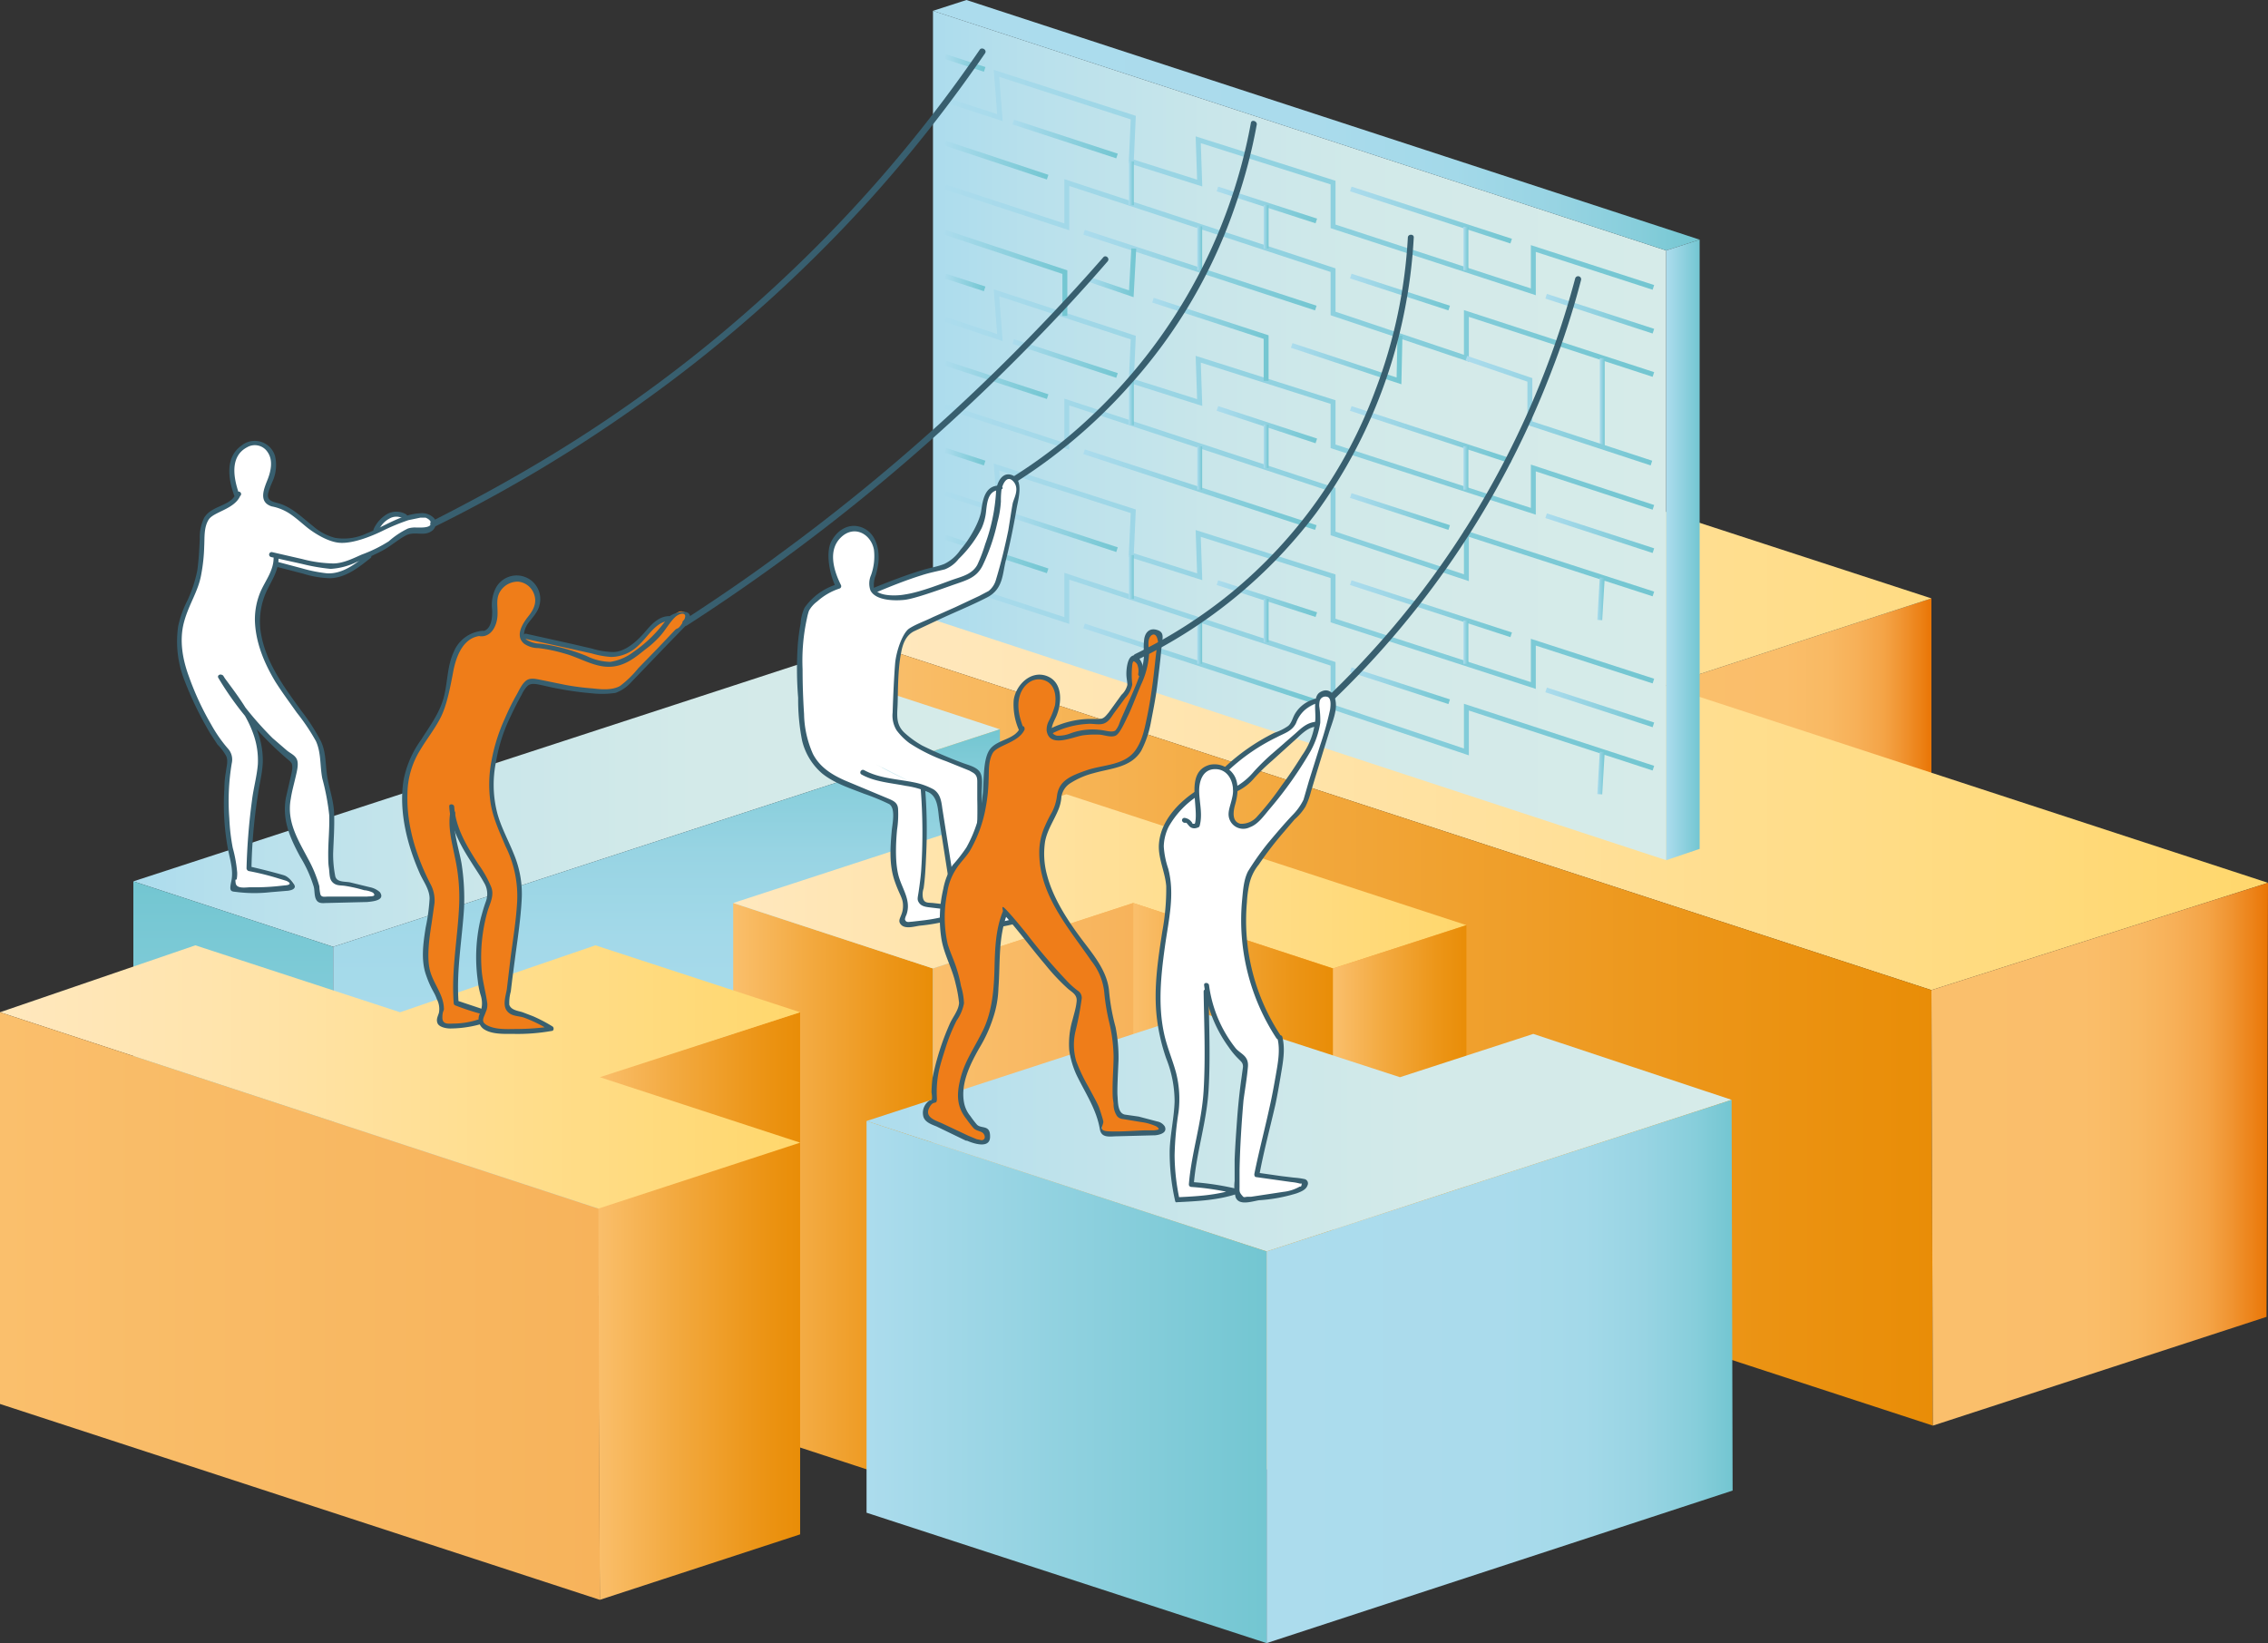 <svg id="Capa_1" data-name="Capa 1" xmlns="http://www.w3.org/2000/svg" xmlns:xlink="http://www.w3.org/1999/xlink" viewBox="0 0 460.9 333.9"><rect x="0" y="0" width="460.9" height="333.9" fill="#333333" stroke="none"/><defs><style>.cls-1{fill:url(#Degradado_sin_nombre_61);}.cls-2{fill:url(#Degradado_sin_nombre_85);}.cls-3{fill:url(#Degradado_sin_nombre_76);}.cls-4{fill:url(#Degradado_sin_nombre_61-2);}.cls-5{fill:url(#Degradado_sin_nombre_108);}.cls-6{fill:url(#Degradado_sin_nombre_105);}.cls-7{fill:url(#Degradado_sin_nombre_435);}.cls-8{fill:url(#Degradado_sin_nombre_76-2);}.cls-9{fill:url(#Degradado_sin_nombre_76-3);}.cls-10{fill:url(#Degradado_sin_nombre_85-2);}.cls-11{fill:url(#Degradado_sin_nombre_72);}.cls-12{fill:url(#Degradado_sin_nombre_85-3);}.cls-13{fill:url(#Degradado_sin_nombre_72-2);}.cls-14{fill:url(#Degradado_sin_nombre_76-4);}.cls-15{fill:url(#Degradado_sin_nombre_76-5);}.cls-16{fill:url(#Degradado_sin_nombre_108-2);}.cls-17{fill:url(#Degradado_sin_nombre_105-2);}.cls-18{fill:url(#Degradado_sin_nombre_435-2);}.cls-19{fill:url(#Degradado_sin_nombre_108-3);}.cls-20{fill:url(#Degradado_sin_nombre_435-3);}.cls-21{fill:url(#Degradado_sin_nombre_105-3);}.cls-22,.cls-23,.cls-24,.cls-25,.cls-26,.cls-27,.cls-28,.cls-29,.cls-30,.cls-31,.cls-32,.cls-33,.cls-34,.cls-35,.cls-36,.cls-37,.cls-38,.cls-39,.cls-40,.cls-41,.cls-42,.cls-43,.cls-44,.cls-45,.cls-46,.cls-47,.cls-48,.cls-49,.cls-50,.cls-51,.cls-52,.cls-53,.cls-54,.cls-55,.cls-56,.cls-57,.cls-58,.cls-59,.cls-60,.cls-61,.cls-62,.cls-63,.cls-64,.cls-65,.cls-66,.cls-67,.cls-68,.cls-69,.cls-70,.cls-71{fill:none;stroke-miterlimit:10;}.cls-22{stroke:url(#Degradado_sin_nombre_105-4);}.cls-23{stroke:url(#Degradado_sin_nombre_105-5);}.cls-24{stroke:url(#Degradado_sin_nombre_105-6);}.cls-25{stroke:url(#Degradado_sin_nombre_105-7);}.cls-26{stroke:url(#Degradado_sin_nombre_105-8);}.cls-27{stroke:url(#Degradado_sin_nombre_105-9);}.cls-28{stroke:url(#Degradado_sin_nombre_105-10);}.cls-29{stroke:url(#Degradado_sin_nombre_105-11);}.cls-30{stroke:url(#Degradado_sin_nombre_105-12);}.cls-31{stroke:url(#Degradado_sin_nombre_105-13);}.cls-32{stroke:url(#Degradado_sin_nombre_105-14);}.cls-33{stroke:url(#Degradado_sin_nombre_105-15);}.cls-34{stroke:url(#Degradado_sin_nombre_105-16);}.cls-35{stroke:url(#Degradado_sin_nombre_105-17);}.cls-36{stroke:url(#Degradado_sin_nombre_105-18);}.cls-37{stroke:url(#Degradado_sin_nombre_105-19);}.cls-38{stroke:url(#Degradado_sin_nombre_105-20);}.cls-39{stroke:url(#Degradado_sin_nombre_105-21);}.cls-40{stroke:url(#Degradado_sin_nombre_105-22);}.cls-41{stroke:url(#Degradado_sin_nombre_105-23);}.cls-42{stroke:url(#Degradado_sin_nombre_105-24);}.cls-43{stroke:url(#Degradado_sin_nombre_105-25);}.cls-44{stroke:url(#Degradado_sin_nombre_105-26);}.cls-45{stroke:url(#Degradado_sin_nombre_105-27);}.cls-46{stroke:url(#Degradado_sin_nombre_105-28);}.cls-47{stroke:url(#Degradado_sin_nombre_105-29);}.cls-48{stroke:url(#Degradado_sin_nombre_105-30);}.cls-49{stroke:url(#Degradado_sin_nombre_105-31);}.cls-50{stroke:url(#Degradado_sin_nombre_105-32);}.cls-51{stroke:url(#Degradado_sin_nombre_105-33);}.cls-52{stroke:url(#Degradado_sin_nombre_105-34);}.cls-53{stroke:url(#Degradado_sin_nombre_105-35);}.cls-54{stroke:url(#Degradado_sin_nombre_105-36);}.cls-55{stroke:url(#Degradado_sin_nombre_105-37);}.cls-56{stroke:url(#Degradado_sin_nombre_105-38);}.cls-57{stroke:url(#Degradado_sin_nombre_105-39);}.cls-58{stroke:url(#Degradado_sin_nombre_105-40);}.cls-59{stroke:url(#Degradado_sin_nombre_105-41);}.cls-60{stroke:url(#Degradado_sin_nombre_105-42);}.cls-61{stroke:url(#Degradado_sin_nombre_105-43);}.cls-62{stroke:url(#Degradado_sin_nombre_105-44);}.cls-63{stroke:url(#Degradado_sin_nombre_105-45);}.cls-64{stroke:url(#Degradado_sin_nombre_105-46);}.cls-65{stroke:url(#Degradado_sin_nombre_105-47);}.cls-66{stroke:url(#Degradado_sin_nombre_105-48);}.cls-67{stroke:url(#Degradado_sin_nombre_105-49);}.cls-68{stroke:url(#Degradado_sin_nombre_105-50);}.cls-69{stroke:url(#Degradado_sin_nombre_105-51);}.cls-70{stroke:url(#Degradado_sin_nombre_105-52);}.cls-71{stroke:url(#Degradado_sin_nombre_105-53);}.cls-72{fill:#385f6f;}.cls-73{fill:#fff;}.cls-74{fill:#ef7d19;}</style><linearGradient id="Degradado_sin_nombre_61" x1="338.3" y1="152.76" x2="392.48" y2="152.76" gradientUnits="userSpaceOnUse"><stop offset="0" stop-color="#fabf6c"/><stop offset="0.45" stop-color="#fabe6a"/><stop offset="0.61" stop-color="#f9b963"/><stop offset="0.72" stop-color="#f7b058"/><stop offset="0.82" stop-color="#f4a447"/><stop offset="0.89" stop-color="#f09431"/><stop offset="0.96" stop-color="#ec8116"/><stop offset="1" stop-color="#e97505"/></linearGradient><linearGradient id="Degradado_sin_nombre_85" x1="175.75" y1="145.95" x2="460.91" y2="145.95" gradientUnits="userSpaceOnUse"><stop offset="0" stop-color="#ffe8be"/><stop offset="0.26" stop-color="#ffe4ad"/><stop offset="0.79" stop-color="#ffdb80"/><stop offset="1" stop-color="#ffd76c"/></linearGradient><linearGradient id="Degradado_sin_nombre_76" x1="175.75" y1="210.08" x2="392.83" y2="210.08" gradientUnits="userSpaceOnUse"><stop offset="0" stop-color="#fabf6c"/><stop offset="0.37" stop-color="#f3aa41"/><stop offset="0.79" stop-color="#ec9517"/><stop offset="1" stop-color="#e98d07"/></linearGradient><linearGradient id="Degradado_sin_nombre_61-2" x1="392.48" y1="234.53" x2="460.91" y2="234.53" xlink:href="#Degradado_sin_nombre_61"/><linearGradient id="Degradado_sin_nombre_108" x1="27.09" y1="163.65" x2="203.19" y2="163.65" gradientUnits="userSpaceOnUse"><stop offset="0" stop-color="#acdced"/><stop offset="0.13" stop-color="#b8e0ec"/><stop offset="0.38" stop-color="#c9e6ea"/><stop offset="0.65" stop-color="#d3eae9"/><stop offset="1" stop-color="#d6ebe9"/></linearGradient><linearGradient id="Degradado_sin_nombre_105" x1="47.41" y1="280.85" x2="47.41" y2="179.13" gradientUnits="userSpaceOnUse"><stop offset="0" stop-color="#acdced"/><stop offset="0.91" stop-color="#78c8d4"/><stop offset="1" stop-color="#73c6d1"/></linearGradient><linearGradient id="Degradado_sin_nombre_435" x1="135.46" y1="280.85" x2="135.46" y2="148.17" gradientUnits="userSpaceOnUse"><stop offset="0" stop-color="#acdced"/><stop offset="0.5" stop-color="#aadbec"/><stop offset="0.68" stop-color="#a3d9e9"/><stop offset="0.81" stop-color="#98d4e3"/><stop offset="0.92" stop-color="#87cedb"/><stop offset="1" stop-color="#73c6d1"/></linearGradient><linearGradient id="Degradado_sin_nombre_76-2" x1="149.01" y1="243.26" x2="189.64" y2="243.26" xlink:href="#Degradado_sin_nombre_76"/><linearGradient id="Degradado_sin_nombre_76-3" x1="121.33" y1="265.37" x2="162.55" y2="265.37" xlink:href="#Degradado_sin_nombre_76"/><linearGradient id="Degradado_sin_nombre_85-2" x1="0" y1="218.83" x2="162.55" y2="218.83" xlink:href="#Degradado_sin_nombre_85"/><linearGradient id="Degradado_sin_nombre_72" y1="265.37" x2="121.91" y2="265.37" gradientUnits="userSpaceOnUse"><stop offset="0" stop-color="#fabf6c"/><stop offset="1" stop-color="#f7b35b"/></linearGradient><linearGradient id="Degradado_sin_nombre_85-3" x1="149.01" y1="179.13" x2="298.01" y2="179.13" xlink:href="#Degradado_sin_nombre_85"/><linearGradient id="Degradado_sin_nombre_72-2" x1="189.64" y1="243.26" x2="230.28" y2="243.26" xlink:href="#Degradado_sin_nombre_72"/><linearGradient id="Degradado_sin_nombre_76-4" x1="230.28" y1="243.26" x2="270.92" y2="243.26" xlink:href="#Degradado_sin_nombre_76"/><linearGradient id="Degradado_sin_nombre_76-5" x1="270.92" y1="245.47" x2="298.01" y2="245.47" xlink:href="#Degradado_sin_nombre_76"/><linearGradient id="Degradado_sin_nombre_108-2" x1="176.15" y1="229.99" x2="351.85" y2="229.99" xlink:href="#Degradado_sin_nombre_108"/><linearGradient id="Degradado_sin_nombre_105-2" x1="176.15" y1="280.85" x2="257.42" y2="280.85" xlink:href="#Degradado_sin_nombre_105"/><linearGradient id="Degradado_sin_nombre_435-2" x1="257.42" y1="278.7" x2="352.14" y2="278.7" xlink:href="#Degradado_sin_nombre_435"/><linearGradient id="Degradado_sin_nombre_108-3" x1="189.64" y1="88.49" x2="338.65" y2="88.49" xlink:href="#Degradado_sin_nombre_108"/><linearGradient id="Degradado_sin_nombre_435-3" x1="189.64" y1="25.43" x2="345.42" y2="25.43" xlink:href="#Degradado_sin_nombre_435"/><linearGradient id="Degradado_sin_nombre_105-3" x1="338.65" y1="111.71" x2="345.42" y2="111.71" xlink:href="#Degradado_sin_nombre_105"/><linearGradient id="Degradado_sin_nombre_105-4" x1="191.92" y1="136.5" x2="336.11" y2="136.5" xlink:href="#Degradado_sin_nombre_105"/><linearGradient id="Degradado_sin_nombre_105-5" x1="191.92" y1="112.56" x2="213.08" y2="112.56" xlink:href="#Degradado_sin_nombre_105"/><linearGradient id="Degradado_sin_nombre_105-6" x1="274.35" y1="139.33" x2="294.65" y2="139.33" xlink:href="#Degradado_sin_nombre_105"/><linearGradient id="Degradado_sin_nombre_105-7" x1="220.11" y1="134.9" x2="267.56" y2="134.9" xlink:href="#Degradado_sin_nombre_105"/><linearGradient id="Degradado_sin_nombre_105-8" x1="191.92" y1="117.09" x2="336.11" y2="117.09" xlink:href="#Degradado_sin_nombre_105"/><linearGradient id="Degradado_sin_nombre_105-9" x1="314.06" y1="143.74" x2="336.11" y2="143.74" xlink:href="#Degradado_sin_nombre_105"/><linearGradient id="Degradado_sin_nombre_105-10" x1="274.35" y1="123.71" x2="307.3" y2="123.71" xlink:href="#Degradado_sin_nombre_105"/><linearGradient id="Degradado_sin_nombre_105-11" x1="205.7" y1="108.26" x2="227.15" y2="108.26" xlink:href="#Degradado_sin_nombre_105"/><linearGradient id="Degradado_sin_nombre_105-12" x1="191.92" y1="92.78" x2="200.27" y2="92.78" xlink:href="#Degradado_sin_nombre_105"/><linearGradient id="Degradado_sin_nombre_105-13" x1="247.26" y1="121.66" x2="267.69" y2="121.66" xlink:href="#Degradado_sin_nombre_105"/><linearGradient id="Degradado_sin_nombre_105-14" x1="243.32" y1="130.48" x2="244.33" y2="130.48" xlink:href="#Degradado_sin_nombre_105"/><linearGradient id="Degradado_sin_nombre_105-15" x1="324.59" y1="157.09" x2="326.13" y2="157.09" xlink:href="#Degradado_sin_nombre_105"/><linearGradient id="Degradado_sin_nombre_105-16" x1="256.77" y1="126.08" x2="257.77" y2="126.08" xlink:href="#Degradado_sin_nombre_105"/><linearGradient id="Degradado_sin_nombre_105-17" x1="297.41" y1="130.51" x2="298.41" y2="130.51" xlink:href="#Degradado_sin_nombre_105"/><linearGradient id="Degradado_sin_nombre_105-18" x1="229.43" y1="117.26" x2="230.43" y2="117.26" xlink:href="#Degradado_sin_nombre_105"/><linearGradient id="Degradado_sin_nombre_105-19" x1="191.92" y1="101.11" x2="336.11" y2="101.11" xlink:href="#Degradado_sin_nombre_105"/><linearGradient id="Degradado_sin_nombre_105-20" x1="191.92" y1="77.17" x2="213.08" y2="77.17" xlink:href="#Degradado_sin_nombre_105"/><linearGradient id="Degradado_sin_nombre_105-21" x1="274.35" y1="103.95" x2="294.65" y2="103.95" xlink:href="#Degradado_sin_nombre_105"/><linearGradient id="Degradado_sin_nombre_105-22" x1="220.11" y1="99.52" x2="267.56" y2="99.52" xlink:href="#Degradado_sin_nombre_105"/><linearGradient id="Degradado_sin_nombre_105-23" x1="191.92" y1="81.71" x2="336.11" y2="81.71" xlink:href="#Degradado_sin_nombre_105"/><linearGradient id="Degradado_sin_nombre_105-24" x1="314.06" y1="108.35" x2="336.11" y2="108.35" xlink:href="#Degradado_sin_nombre_105"/><linearGradient id="Degradado_sin_nombre_105-25" x1="274.35" y1="88.32" x2="307.3" y2="88.32" xlink:href="#Degradado_sin_nombre_105"/><linearGradient id="Degradado_sin_nombre_105-26" x1="205.7" y1="72.88" x2="227.15" y2="72.88" xlink:href="#Degradado_sin_nombre_105"/><linearGradient id="Degradado_sin_nombre_105-27" x1="191.92" y1="57.39" x2="200.27" y2="57.39" xlink:href="#Degradado_sin_nombre_105"/><linearGradient id="Degradado_sin_nombre_105-28" x1="247.26" y1="86.28" x2="267.69" y2="86.28" xlink:href="#Degradado_sin_nombre_105"/><linearGradient id="Degradado_sin_nombre_105-29" x1="243.32" y1="95.09" x2="244.33" y2="95.09" xlink:href="#Degradado_sin_nombre_105"/><linearGradient id="Degradado_sin_nombre_105-30" x1="324.59" y1="121.71" x2="326.13" y2="121.71" xlink:href="#Degradado_sin_nombre_105"/><linearGradient id="Degradado_sin_nombre_105-31" x1="256.77" y1="90.7" x2="257.77" y2="90.7" xlink:href="#Degradado_sin_nombre_105"/><linearGradient id="Degradado_sin_nombre_105-32" x1="297.41" y1="95.12" x2="298.41" y2="95.12" xlink:href="#Degradado_sin_nombre_105"/><linearGradient id="Degradado_sin_nombre_105-33" x1="229.43" y1="81.88" x2="230.43" y2="81.88" xlink:href="#Degradado_sin_nombre_105"/><linearGradient id="Degradado_sin_nombre_105-34" x1="191.92" y1="56.49" x2="336.11" y2="56.49" xlink:href="#Degradado_sin_nombre_105"/><linearGradient id="Degradado_sin_nombre_105-35" x1="191.92" y1="32.55" x2="213.08" y2="32.55" xlink:href="#Degradado_sin_nombre_105"/><linearGradient id="Degradado_sin_nombre_105-36" x1="274.35" y1="59.33" x2="294.65" y2="59.33" xlink:href="#Degradado_sin_nombre_105"/><linearGradient id="Degradado_sin_nombre_105-37" x1="220.11" y1="54.89" x2="267.56" y2="54.89" xlink:href="#Degradado_sin_nombre_105"/><linearGradient id="Degradado_sin_nombre_105-38" x1="191.92" y1="37.08" x2="336.11" y2="37.08" xlink:href="#Degradado_sin_nombre_105"/><linearGradient id="Degradado_sin_nombre_105-39" x1="314.06" y1="63.73" x2="336.11" y2="63.73" xlink:href="#Degradado_sin_nombre_105"/><linearGradient id="Degradado_sin_nombre_105-40" x1="274.35" y1="43.7" x2="307.3" y2="43.7" xlink:href="#Degradado_sin_nombre_105"/><linearGradient id="Degradado_sin_nombre_105-41" x1="205.7" y1="28.25" x2="227.15" y2="28.25" xlink:href="#Degradado_sin_nombre_105"/><linearGradient id="Degradado_sin_nombre_105-42" x1="191.92" y1="12.77" x2="200.27" y2="12.77" xlink:href="#Degradado_sin_nombre_105"/><linearGradient id="Degradado_sin_nombre_105-43" x1="247.26" y1="41.65" x2="267.69" y2="41.65" xlink:href="#Degradado_sin_nombre_105"/><linearGradient id="Degradado_sin_nombre_105-44" x1="243.32" y1="50.47" x2="244.33" y2="50.47" xlink:href="#Degradado_sin_nombre_105"/><linearGradient id="Degradado_sin_nombre_105-45" x1="325.13" y1="81.73" x2="326.13" y2="81.73" xlink:href="#Degradado_sin_nombre_105"/><linearGradient id="Degradado_sin_nombre_105-46" x1="256.77" y1="46.08" x2="257.77" y2="46.08" xlink:href="#Degradado_sin_nombre_105"/><linearGradient id="Degradado_sin_nombre_105-47" x1="297.41" y1="50.5" x2="298.41" y2="50.5" xlink:href="#Degradado_sin_nombre_105"/><linearGradient id="Degradado_sin_nombre_105-48" x1="229.43" y1="37.26" x2="230.43" y2="37.26" xlink:href="#Degradado_sin_nombre_105"/><linearGradient id="Degradado_sin_nombre_105-49" x1="191.8" y1="55.48" x2="216.92" y2="55.48" xlink:href="#Degradado_sin_nombre_105"/><linearGradient id="Degradado_sin_nombre_105-50" x1="220.59" y1="55.44" x2="230.88" y2="55.44" xlink:href="#Degradado_sin_nombre_105"/><linearGradient id="Degradado_sin_nombre_105-51" x1="234.12" y1="68.98" x2="257.77" y2="68.98" xlink:href="#Degradado_sin_nombre_105"/><linearGradient id="Degradado_sin_nombre_105-52" x1="262.37" y1="73.16" x2="284.96" y2="73.16" xlink:href="#Degradado_sin_nombre_105"/><linearGradient id="Degradado_sin_nombre_105-53" x1="297.85" y1="83.42" x2="335.73" y2="83.42" xlink:href="#Degradado_sin_nombre_105"/></defs><polygon class="cls-1" points="338.3 139.3 392.5 121.6 392.5 168.1 339.7 183.9 338.3 139.3"/><polygon class="cls-2" points="175.7 130.5 297.7 90.7 392.5 121.6 338.3 139.3 460.9 179.4 392.5 201.2 175.7 130.5"/><polygon class="cls-3" points="392.5 201.2 392.8 289.7 175.7 218.8 175.7 130.5 392.5 201.2"/><polygon class="cls-4" points="392.5 201.2 460.9 179.4 460.6 267.6 392.8 289.7 392.5 201.2"/><polygon class="cls-5" points="27.1 179.1 67.7 192.4 203.2 148.2 162.6 134.9 27.1 179.1"/><polygon class="cls-6" points="27.1 179.1 27.1 267.6 67.7 280.9 67.7 192.4 27.1 179.1"/><polygon class="cls-7" points="203.2 148.2 203.2 236.6 67.7 280.9 67.7 192.4 203.2 148.2"/><polygon class="cls-8" points="149 183.5 189.6 196.8 189.6 303 149 289.7 149 183.5"/><polygon class="cls-9" points="162.6 205.7 162.6 311.8 121.9 325.1 121.3 218.9 162.6 205.7"/><polygon class="cls-10" points="0 205.7 121.6 245.6 162.6 232.2 121.9 218.9 162.6 205.7 121 192.1 81.3 205.7 39.7 192.1 0 205.7"/><polygon class="cls-11" points="0 205.7 121.6 245.6 121.9 325.1 0 285.3 0 205.7"/><polygon class="cls-12" points="149 183.5 189.6 196.8 230.3 183.5 270.9 196.8 298 188 216.7 161.4 149 183.5"/><polygon class="cls-13" points="230.3 183.5 230.3 289.7 189.6 303 189.6 196.8 230.3 183.5"/><polygon class="cls-14" points="230.3 183.5 270.9 196.8 270.9 303 230.3 289.7 230.3 183.5"/><polygon class="cls-15" points="270.9 196.8 298 188 298 294.1 270.9 303 270.9 196.8"/><polygon class="cls-16" points="257.4 254.3 351.9 223.5 311.6 210.1 284.5 218.9 243.9 205.7 176.1 227.8 257.4 254.3"/><polygon class="cls-17" points="176.1 227.8 176.1 307.4 257.4 333.9 257.4 254.3 176.1 227.8"/><polygon class="cls-18" points="257.4 254.3 351.9 223.5 352.1 302.9 257.4 333.9 257.4 254.3"/><polygon class="cls-19" points="189.6 125.9 189.6 2.2 338.6 50.9 338.6 174.8 189.6 125.9"/><polygon class="cls-20" points="189.6 2.2 196.4 0 345.4 48.7 338.6 50.9 189.6 2.2"/><polygon class="cls-21" points="338.6 50.9 345.4 48.7 345.4 172.5 338.6 174.8 338.6 50.9"/><polyline class="cls-22" points="192.1 118 216.8 126.1 216.8 117.1 270.9 134.9 270.9 143.7 298 152.8 298 143.7 336 156.1"/><line class="cls-23" x1="192.1" y1="109.2" x2="212.9" y2="116"/><line class="cls-24" x1="274.5" y1="136.1" x2="294.5" y2="142.6"/><line class="cls-25" x1="220.3" y1="127.2" x2="267.4" y2="142.6"/><polyline class="cls-26" points="192.1 100.3 203.2 103.9 202.5 94.9 230.3 103.9 229.9 112.8 243.8 117.2 243.5 108.4 270.9 117.1 270.9 126.1 311.6 139.3 311.6 130.5 336 138.4"/><line class="cls-27" x1="314.2" y1="140.2" x2="336" y2="147.3"/><line class="cls-28" x1="274.5" y1="118.4" x2="307.1" y2="129"/><line class="cls-29" x1="205.9" y1="104.8" x2="227" y2="111.7"/><line class="cls-30" x1="192.1" y1="91.5" x2="200.1" y2="94.1"/><line class="cls-31" x1="247.4" y1="118.4" x2="267.5" y2="124.9"/><line class="cls-32" x1="243.8" y1="126.1" x2="243.8" y2="134.9"/><line class="cls-33" x1="325.1" y1="161.4" x2="325.6" y2="152.8"/><line class="cls-34" x1="257.3" y1="121.7" x2="257.3" y2="130.5"/><line class="cls-35" x1="297.9" y1="126.1" x2="297.9" y2="134.9"/><line class="cls-36" x1="229.9" y1="112.8" x2="229.9" y2="121.7"/><polyline class="cls-37" points="192.1 82.6 216.8 90.7 216.8 81.7 270.9 99.5 270.9 108.4 298 117.4 298 108.4 336 120.7"/><line class="cls-38" x1="192.1" y1="73.8" x2="212.9" y2="80.6"/><line class="cls-39" x1="274.5" y1="100.7" x2="294.5" y2="107.2"/><line class="cls-40" x1="220.3" y1="91.8" x2="267.4" y2="107.2"/><polyline class="cls-41" points="192.1 64.9 203.2 68.6 202.5 59.5 230.3 68.6 229.9 77.4 243.8 81.8 243.5 73 270.9 81.7 270.9 90.7 311.6 103.9 311.6 95.1 336 103.1"/><line class="cls-42" x1="314.2" y1="104.8" x2="336" y2="111.9"/><line class="cls-43" x1="274.5" y1="83" x2="307.1" y2="93.7"/><line class="cls-44" x1="205.9" y1="69.4" x2="227" y2="76.3"/><line class="cls-45" x1="192.1" y1="56.1" x2="200.1" y2="58.7"/><line class="cls-46" x1="247.4" y1="83" x2="267.5" y2="89.6"/><line class="cls-47" x1="243.8" y1="90.7" x2="243.8" y2="99.5"/><line class="cls-48" x1="325.1" y1="126" x2="325.6" y2="117.4"/><line class="cls-49" x1="257.3" y1="86.3" x2="257.3" y2="95.1"/><line class="cls-50" x1="297.9" y1="90.7" x2="297.9" y2="99.5"/><line class="cls-51" x1="229.9" y1="77.4" x2="229.9" y2="86.4"/><polyline class="cls-52" points="192.1 38 216.8 46.1 216.8 37.1 270.9 54.9 270.9 63.7 298 72.8 298 63.7 336 76.1"/><line class="cls-53" x1="192.1" y1="29.1" x2="212.9" y2="36"/><line class="cls-54" x1="274.5" y1="56.1" x2="294.5" y2="62.6"/><line class="cls-55" x1="220.3" y1="47.2" x2="267.4" y2="62.6"/><polyline class="cls-56" points="192.1 20.3 203.2 23.9 202.5 14.9 230.3 23.9 229.9 32.8 243.8 37.2 243.5 28.4 270.9 37.1 270.9 46 311.6 59.3 311.6 50.5 336 58.4"/><line class="cls-57" x1="314.2" y1="60.2" x2="336" y2="67.3"/><line class="cls-58" x1="274.5" y1="38.4" x2="307.1" y2="49"/><line class="cls-59" x1="205.9" y1="24.8" x2="227" y2="31.7"/><line class="cls-60" x1="192.1" y1="11.5" x2="200.1" y2="14.1"/><line class="cls-61" x1="247.4" y1="38.4" x2="267.5" y2="44.9"/><line class="cls-62" x1="243.8" y1="46" x2="243.8" y2="54.9"/><line class="cls-63" x1="325.6" y1="90.7" x2="325.6" y2="72.8"/><line class="cls-64" x1="257.3" y1="41.7" x2="257.3" y2="50.5"/><line class="cls-65" x1="297.9" y1="46.1" x2="297.9" y2="54.9"/><line class="cls-66" x1="229.9" y1="32.8" x2="229.9" y2="41.7"/><polyline class="cls-67" points="192 47.2 216.4 55.3 216.4 64.2"/><polyline class="cls-68" points="220.8 56.6 229.9 59.7 230.4 50.5"/><polyline class="cls-69" points="234.3 61 257.3 68.5 257.3 77.4"/><polyline class="cls-70" points="262.5 70.2 284.3 77.4 284.5 68.2"/><polyline class="cls-71" points="298 72.8 310.9 77.2 310.9 86 335.6 94.1"/><path class="cls-72" d="M203.3,99.9a108.6,108.6,0,0,0,26.2-21.5,105.2,105.2,0,0,0,21.7-37.1,107.5,107.5,0,0,0,4.2-16c.1-.7-1.1-1.1-1.2-.3a108.7,108.7,0,0,1-37.9,64.4,106.1,106.1,0,0,1-13.6,9.4c-.7.4-.1,1.5.6,1.1Z"/><path class="cls-72" d="M270.6,142.6a183.8,183.8,0,0,0,44.9-67.7,164,164,0,0,0,5.8-18,.6.6,0,1,0-1.2-.3,182.6,182.6,0,0,1-36.7,70.5,189.2,189.2,0,0,1-13.7,14.6c-.6.6.3,1.4.9.9Z"/><path class="cls-73" d="M184.5,158.6c-2.2-1-4.4-2.1-6.5-3.3Z"/><path class="cls-73" d="M207.4,186.9a30.5,30.5,0,0,1-11.6,1.3,3.8,3.8,0,0,1-2.3-.6,1.8,1.8,0,0,1-.6-2.1c.2-.4.7-.7,1-1.1a2.7,2.7,0,0,0,.1-1.8l-3-19.1a3.9,3.9,0,0,0-.6-1.8,4.8,4.8,0,0,0-2.3-1.6,22.8,22.8,0,0,1-3.6-1.5l-6.5-3.3c2.1,1.2,4.3,2.3,6.5,3.3l3.1,1.6a101.3,101.3,0,0,1-.6,22.1,1.5,1.5,0,0,0,.5,1.2,1.8,1.8,0,0,0,1,.4l4.7.5a2.9,2.9,0,0,0-.6,2.2,46.6,46.6,0,0,1-8.2,1.3h-.6c-.8-.3-.3-1.5,0-2.3s-.5-4.2-1.3-6.2c-1.8-4.5-.6-9.5-.4-14.4a1.7,1.7,0,0,0-1.4-2l-7.9-3.3a18.4,18.4,0,0,1-6.1-3.5c-3.3-3.3-3.7-8.3-3.9-12.9-.2-6.7-.7-12.2.9-18.6l.3-.7a12.9,12.9,0,0,1,6.4-4.8c-1.1-2.3-2-5-1.4-7.5s3.2-4.8,5.7-4.1a5.3,5.3,0,0,1,3.4,4.1,13,13,0,0,1-.6,5.5,4.3,4.3,0,0,0-.2,2.5,35.8,35.8,0,0,0,3.5-.9,73.1,73.1,0,0,1,10-3.3,6.6,6.6,0,0,0,2-.6,4.4,4.4,0,0,0,1.4-1.3c2.4-2.6,5-5.4,5.6-8.9a17.5,17.5,0,0,1,.6-3.3c.5-1.5,1.7-2.4,2.6-2l.3-1.2a2.1,2.1,0,0,1,2.4-1.1c1,.5,1.1,1.9.9,3.1a99,99,0,0,1-3.8,17.8,4.6,4.6,0,0,1-.8,1.9,5.4,5.4,0,0,1-2.3,1.5l-13.5,6.2-1.6,1a4.6,4.6,0,0,0-1.1,1.6c-1.1,2.3-1.2,4.9-1.3,7.5l-.3,7.2a8.1,8.1,0,0,0,.1,2.2,6.6,6.6,0,0,0,1.7,2.4c3.8,3.6,9.2,4.8,14,7a1.9,1.9,0,0,1,1.1.9,2,2,0,0,1,.3,1.1A154.8,154.8,0,0,1,198,182c0,.5-.1,1.2.4,1.6s.7.4,1.1.5A22.7,22.7,0,0,1,207.4,186.9Z"/><path class="cls-73" d="M270.8,142.2a1.8,1.8,0,0,0-1.8-1.3c-.7.1-1.2.9-1.4,1.7s-3.7,1.9-4.2,3.1a8.6,8.6,0,0,1-1.1,1.9,4.6,4.6,0,0,1-1.6,1.1,43.9,43.9,0,0,0-8.4,4.9c-1.2.9-2.2,1.9-3.4,2.7a4.1,4.1,0,0,0-3.9,0c-1.6,1.1-2,3.4-1.8,5.4l-.2-.3c-4.1,2.7-7.6,7.2-6.9,12.1.2,1.2.6,2.4.9,3.6.9,3.5.4,7.1-.1,10.7-1.2,7.8-2.5,16-.5,23.7.9,3.3,2.4,6.5,2.7,10s-.6,7.2-.9,10.9a48.4,48.4,0,0,0,1,11.4c4.1-.2,8.2-.4,12.1-1.7a56.8,56.8,0,0,0-9.2-1.4c.4-5.8,2.2-11.4,2.8-17.1a63.3,63.3,0,0,0,.3-9.7c0-4.2,0-8.3-.1-12.4v-1.2a26,26,0,0,0,7.3,15.1c.2.3.5.5.6.8v.7a164.6,164.6,0,0,0-1.7,25.3,1.8,1.8,0,0,0,.4,1.4,1.9,1.9,0,0,0,1.5.2l5.8-.8a15.7,15.7,0,0,0,5.6-1.6c.4-.2.8-.9.4-1.2h-.4l-9.3-1.4c1.6-8.1,4.2-16.1,4.9-24.4a9.5,9.5,0,0,0-.2-3.4l-.2-.2a43.3,43.3,0,0,1-6.7-30.3,11.1,11.1,0,0,1,.7-2.6,10.6,10.6,0,0,1,1.2-2,84.9,84.9,0,0,1,8.5-10.5c.4-.5.9-1,1.3-1.6l.6-1.5c1.3-4.4,2.7-8.9,4.1-13.3.4-1.5.9-2.9,1.2-4.4A5.9,5.9,0,0,0,270.8,142.2Zm-6.3,12.5a118,118,0,0,1-7.9,10.7,10.9,10.9,0,0,1-2.6,2.2,2.9,2.9,0,0,1-3.2-.4,3.1,3.1,0,0,1-.6-2.8c.2-1,.6-1.9.8-2.8a7.6,7.6,0,0,0,.1-1.5c1.7-.5,2.9-1.9,4.7-3.7l2.6-2.4,5.6-5a10.1,10.1,0,0,1,2.4-1.8h1.3A18.2,18.2,0,0,1,264.5,154.7Z"/><path class="cls-73" d="M88.3,106.4c0,.9-1,1.4-1.8,1.5s-1.7-.1-2.6,0a9,9,0,0,0-3.8,2.1,25.4,25.4,0,0,1-5.4,2.9c-1.9,2.1-3.9,3.9-7.2,4.1a13.9,13.9,0,0,1-3.5-.4,38.9,38.9,0,0,1-7.8-2c-.4,2-1.7,3.8-2.5,5.7-2.1,4.8-1.1,10.4,1.2,15s5.8,8.6,8.6,12.9a13.5,13.5,0,0,1,1.9,3.8,20.2,20.2,0,0,1,.5,4.3c.3,2.4,1.1,4.7,1.5,7.1.7,4.8-.6,9.9.4,14.7a1.9,1.9,0,0,0,.4.9,1.7,1.7,0,0,0,1.2.4,31.1,31.1,0,0,1,6.7,1.6c.5.1,1.1.4,1,.9s-.7.7-1.3.7l-9.7.3c-.4,0-.9,0-1.1-.4s-.2-.4-.2-.6c-.5-6-6-10.7-6.3-16.7-.1-3.5,1.6-6.9,1.6-10.5a67.5,67.5,0,0,1-10-10l-.8-1.3L45,137.5q2.4,3.8,5.1,7.2c2.2,3.8,3.6,7.9,2.8,12.3a106.7,106.7,0,0,0-2.1,19.5,66.9,66.9,0,0,1,7.7,2c.7.3,1.6,1,1.1,1.6a1.1,1.1,0,0,1-.8.3,61.7,61.7,0,0,1-9.6.4c-.6,0-1.4-.1-1.6-.7a1.7,1.7,0,0,1,.1-1c.5-1.7,0-3.5-.4-5.3a50.1,50.1,0,0,1-.5-18.9,2.6,2.6,0,0,0,0-1.5,2.3,2.3,0,0,0-.7-1c-2.2-2.3-3.6-5.2-5.1-8-2.8-5.7-5.6-12-3.9-18.1.6-2.3,1.9-4.3,2.7-6.6a30.6,30.6,0,0,0,1.4-9.6c.1-2,.2-4.2,1.6-5.6s4.9-1.8,5.8-4h-.3c-.9-2.4-1.5-5-.6-7.3s3.9-4.1,6-2.8a4.5,4.5,0,0,1,2.1,3.7,9.4,9.4,0,0,1-1,4.3c-.6,1.1-1.1,2.7-.1,3.6a3.8,3.8,0,0,0,1.5.5c4.5,1.1,7.2,6,11.7,7.1,2.8.7,5.8-.2,8.4-1.5h0a11.3,11.3,0,0,1,2.4-3c1.3-.9,3.7-.9,3.5.4a9.8,9.8,0,0,1,3.4-.7C86.8,104.8,88.3,105.3,88.3,106.4Z"/><path class="cls-74" d="M139.9,125.7a2.4,2.4,0,0,1-.6.8l-11.2,11.7a11.8,11.8,0,0,1-2.2,1.7,5.6,5.6,0,0,1-2.5.5c-4.9.2-9.8-1.1-14.7-1.9a1.9,1.9,0,0,0-1.3,0,2.3,2.3,0,0,0-.8.9c-4.8,8-8.5,17.6-5.8,26.5,1.2,3.9,3.6,7.4,4.4,11.4s.4,7.3-.1,10.9c-.6,5.1-1.3,10.1-1.9,15.2a2.2,2.2,0,0,0,.1,1.4,2,2,0,0,0,1.6.9,26.2,26.2,0,0,1,7.2,3.3,44.9,44.9,0,0,1-11,.4c-1.4-.2-3.2-.8-3.3-2.2a7.4,7.4,0,0,1,.7-2.1,5.4,5.4,0,0,0-.2-2.8,32.9,32.9,0,0,1,1-18.9,5.4,5.4,0,0,0,.4-2.2,4.4,4.4,0,0,0-.7-1.9c-2.6-4.6-6.2-9-7-14.1h0v-1.2a5.7,5.7,0,0,0,.1,1.3c-.7,3.5.7,6.9,1.3,10.4,1.7,9.2-1.3,18.8-.6,28.2a48.8,48.8,0,0,0,5.4,1.8l-.8,2.1a24.7,24.7,0,0,1-6,.8c-.8-.1-1.9-.3-2-1.1a2,2,0,0,1,.2-1.1c.9-2.7-1.2-5.3-2.2-7.9-1.9-4.7,0-9.9.5-15a10.3,10.3,0,0,0-.1-1.7,6.5,6.5,0,0,0-.9-2.3,41.5,41.5,0,0,1-4.2-13.2,23.7,23.7,0,0,1,.7-10.9c1.8-4.5,5.7-8.1,7.1-12.8.9-2.7.9-5.7,1.7-8.4s3-5.5,5.9-5.5h-.3c1.6.3,2.8-1.5,2.9-3.2s-.3-3.3.2-4.8a4.4,4.4,0,1,1,8.1,3.2,25.5,25.5,0,0,1-2.1,2.8,5.1,5.1,0,0,0-.7,2.4c1.8-.2,3.6.8,5.4,1.2l10.1,2.3a16.5,16.5,0,0,0,3.1.4c2.9-.2,5.1-2.5,7-4.6s3.4-2.9,4.3-2.4a4.4,4.4,0,0,1,1.9-1.7C138.8,124,140.1,124.7,139.9,125.7Z"/><path class="cls-73" d="M92,165.1h0a5.7,5.7,0,0,1-.1-1.3Z"/><path class="cls-72" d="M55.6,113.4c0,2.5-1.6,4.5-2.6,6.7a14.5,14.5,0,0,0-1.2,5.9c.1,4.5,1.9,8.8,4.2,12.6,1.4,2.2,2.9,4.2,4.3,6.2a42.1,42.1,0,0,1,3.9,5.8c1.1,2.4.8,5.1,1.3,7.6a48.2,48.2,0,0,1,1.4,7.4c.1,2.7-.2,5.3-.2,7.9s.1,2.3.2,3.4.1,1.9.8,2.5,1.5.5,2.3.6a28.8,28.8,0,0,1,4,.9,4.8,4.8,0,0,1,1.8.5c.9.9-.7.7-1.2.8h-8c-.6,0-1.3.2-1.5-.5a8.8,8.8,0,0,1-.2-1.6,25.5,25.5,0,0,0-2.2-5.4c-2.1-4-4.5-7.7-3.6-12.4.2-1.4.6-2.8.9-4.1s.7-2.7.4-3.7-1.4-1.4-2.1-2L55.4,150a68.6,68.6,0,0,1-10.1-12.8l-.9.5c2.7,3.7,5.6,7.2,7.1,11.5a15.9,15.9,0,0,1,.9,6.1c-.2,2.5-.9,4.9-1.2,7.4a128.3,128.3,0,0,0-1.1,13.8.7.7,0,0,0,.4.5,52.9,52.9,0,0,1,5.4,1.3l2.3.7c.9.4.9.8-.1.9l-1.9.2a46.1,46.1,0,0,1-5.3.2c-.8,0-2.8.4-3-.8s.2-.6.2-.8a6.6,6.6,0,0,0,.1-1.4,27.5,27.5,0,0,0-.9-5,40.9,40.9,0,0,1-.7-6,46.5,46.5,0,0,1,.5-11.2,3.3,3.3,0,0,0-.8-3,28.5,28.5,0,0,1-3.4-4.9,57,57,0,0,1-4.5-9.7c-1.3-3.5-2-7.4-1-11.1s2.9-6.2,3.5-9.7a35.5,35.5,0,0,0,.6-5.7c.1-1.7-.1-3.8.9-5.4s5.2-2.1,6.4-4.8a.5.5,0,0,0-.6-.8H48l.6.4c-1.1-3.1-2-7.6,1.6-9.5a3.1,3.1,0,0,1,4.2,1c1.1,1.6.7,3.7,0,5.5s-2,4.6.8,5.5a10,10,0,0,1,3.7,1.5c1.2.8,2.3,1.8,3.4,2.7s4.1,3,6.7,3.2,6.3-1.2,9.1-2.6a41.9,41.9,0,0,1,4.9-2l2.4-.5h1.1c.5.2,1.3.7,1,1.4s-2.1.6-2.9.6a4.7,4.7,0,0,0-1.7.2A17,17,0,0,0,79,110a28.1,28.1,0,0,1-5.5,2.7c-1.8.8-3.8,1.8-5.8,1.8a26.6,26.6,0,0,1-6.3-.9l-6.1-1.4a.5.5,0,0,0-.2,1l6.3,1.4a39.1,39.1,0,0,0,5.8,1,13.9,13.9,0,0,0,5.3-1.4,40.9,40.9,0,0,0,5.2-2.3c1.7-.9,3.1-2.2,4.8-3.1s3.6.2,5.1-.8a1.9,1.9,0,0,0,.7-2.6,3.4,3.4,0,0,0-2.9-1.1c-3.9.2-7.3,2.7-10.9,4.1a10.9,10.9,0,0,1-6.4.9,10.9,10.9,0,0,1-4.5-2.4c-2.3-1.8-4.4-4-7.3-4.7-1.1-.3-2.1-.6-1.8-2a17,17,0,0,1,.9-2.4,8.1,8.1,0,0,0,.5-5.1A4.3,4.3,0,0,0,49,90.6c-3.3,2.4-2.6,6.8-1.4,10.1a.6.6,0,0,0,.6.4h.3l-.6-.7c-1.1,2.5-4.9,2.3-6.4,4.8a9,9,0,0,0-.9,4.3c-.1,2.1-.2,4.2-.5,6.4a27.2,27.2,0,0,1-2,6.1,21,21,0,0,0-1.9,5.3,21.6,21.6,0,0,0,1.3,11,70.5,70.5,0,0,0,5.2,10.7l1.5,2.3a10.1,10.1,0,0,1,1.8,2.4c.4,1,0,2.2-.1,3.2a18.4,18.4,0,0,0-.3,3.3,49.8,49.8,0,0,0,.7,12.2c.4,2.2,1.2,4.4.7,6.7s0,2,1.4,2.2a29.1,29.1,0,0,0,6.6,0l3.6-.3c.5-.1,1.1-.2,1.3-.7s-1.2-2.1-2.1-2.4-4.7-1.3-7-1.8l.3.5a108.5,108.5,0,0,1,1.3-15c.3-2.2.9-4.4,1-6.6a16.9,16.9,0,0,0-.9-5.9c-1.6-4.5-4.5-8.1-7.2-11.8-.4-.5-1.3-.1-.9.5a62.7,62.7,0,0,0,8.9,11.6,65.1,65.1,0,0,0,5.4,5.1c.7.6.7.8.7,1.7a17.7,17.7,0,0,1-.4,2l-.9,3.9c-.8,4.5.8,8.1,2.9,12a26.2,26.2,0,0,1,2.7,5.9c.3.8.1,2.1.6,2.9s1.4.6,2.1.6l8.2-.2c1-.1,3.8-.3,2.6-2a4.2,4.2,0,0,0-2-1l-4.1-1c-1.2-.2-2.8,0-3-1.4a22.8,22.8,0,0,1-.4-4.5c.1-2.7.3-5.4.2-8.1s-1-5-1.4-7.5-.2-4.9-1.3-7.2a40.9,40.9,0,0,0-4-6.2c-3.4-4.7-7-9.5-8.1-15.3a14.7,14.7,0,0,1,1-8.8c1-2.2,2.5-4.2,2.5-6.8a.5.5,0,0,0-1,0Z"/><path class="cls-72" d="M56.3,115.2l5.4,1.4a19.7,19.7,0,0,0,5.4.9c3.2-.1,5.8-2.2,8.2-4.1.5-.4-.2-1.1-.7-.7-2.4,1.9-5,4-8.2,3.8a29.5,29.5,0,0,1-5-1l-4.9-1.3c-.6-.2-.9.8-.2,1Z"/><path class="cls-72" d="M76.9,107.9a4.9,4.9,0,0,1,2.2-2.5,2.8,2.8,0,0,1,2.9,0,.5.5,0,1,0,.5-.9,3.9,3.9,0,0,0-3.9,0,6.8,6.8,0,0,0-2.7,3.1.5.5,0,0,0,.4.6.5.5,0,0,0,.6-.3Z"/><path class="cls-72" d="M243.8,167.8c.6-2.3,0-4.4-.1-6.7s.7-4.9,3.4-4.8,3.8,3,3.4,5.3-1.4,3.7-.4,5.4a3,3,0,0,0,3.9,1.1c1.7-.6,2.9-2.4,4.1-3.8a78.4,78.4,0,0,0,8.2-11.6,17.4,17.4,0,0,0,2-5.8,19.4,19.4,0,0,0-.2-3.4,4.5,4.5,0,0,1,.1-1.1,1.2,1.2,0,0,1,1.5-.8c.9.2.7,1.9.6,2.6a64.4,64.4,0,0,1-2,7.2l-2.3,7.3-1.1,3.8a11.8,11.8,0,0,1-2.3,3.2c-1.7,1.8-3.3,3.7-4.9,5.6a55.6,55.6,0,0,0-4.1,5.8c-.9,1.8-1,4-1.2,6a43.8,43.8,0,0,0,7,27.9c.4.5,1.2,0,.9-.5a42.3,42.3,0,0,1-6.9-27.2,22,22,0,0,1,.5-3.7,9.5,9.5,0,0,1,1.9-3.9,72.5,72.5,0,0,1,4.9-6.4l2.4-2.8a10.9,10.9,0,0,0,2.2-2.6,15.4,15.4,0,0,0,1.1-3l1.3-4.3,2.4-7.8c.6-1.9,1.7-4.4,1.3-6.4s-1.8-2.6-3.2-1.7-.8,3.8-.9,5.5a14.8,14.8,0,0,1-2.7,7.3c-1.3,2.1-2.7,4.2-4.2,6.2a58,58,0,0,1-4.9,6.2,4.2,4.2,0,0,1-3.4,1.5c-1.8-.4-1.5-2.5-1.1-3.9s1-4.2-.3-6.1a4.7,4.7,0,0,0-4.8-2c-5.3,1.4-2.1,8.7-3.1,12.1a.5.5,0,0,0,1,.3Z"/><path class="cls-72" d="M259.6,211c.6,2.3.1,5-.3,7.3s-.8,4.5-1.3,6.7c-1,4.6-2.2,9.1-3.1,13.6,0,.3.1.6.4.6l7.1,1a10.1,10.1,0,0,1,1.7.3c.4.1.5-.2.4.3s-.2.2-.5.4a8.6,8.6,0,0,1-3.2,1l-6.6,1h-.8c-.7.1-.6.2-1.1-.4s-.4-.9-.4-1.7v-3.4c.1-4.7.4-9.4.8-14.1.3-2.2.7-4.5.9-6.8s-1.5-2.6-2.5-3.8a26.1,26.1,0,0,1-5.4-12.8c-.1-.6-1.1-.6-1,0a27.2,27.2,0,0,0,5,12.6,15.9,15.9,0,0,0,2,2.4c.6.6.9.8.9,1.6l-.3,2.2c-.4,2.8-.7,5.7-.9,8.5s-.4,5.5-.5,8.2V240a9.1,9.1,0,0,0,.2,3.3c.7,1.8,3.4.8,4.8.6a32.8,32.8,0,0,0,7.6-1.4c.8-.3,1.9-.7,2.2-1.6a.9.9,0,0,0-.6-1.3,16.6,16.6,0,0,0-2.2-.3l-2.5-.3-4.9-.7.4.6c.9-4.9,2.2-9.7,3.3-14.5.5-2.4.9-4.8,1.3-7.2s.6-4.4.1-6.5c-.2-.6-1.2-.3-1,.3Z"/><path class="cls-72" d="M242.9,167.4h-.5c0-.1.1,0,0,0s-.1-.2-.2-.3a2.1,2.1,0,0,0-1.5-.9.5.5,0,0,0-.5.5.6.6,0,0,0,.5.5h.4l.6.7a1.4,1.4,0,0,0,1.9.1c.1-.2.2-.5,0-.7s-.6-.2-.7,0Z"/><path class="cls-72" d="M249.6,156.6a39.6,39.6,0,0,1,9.9-6.8c1.5-.8,3.1-1.2,3.9-2.9a6.5,6.5,0,0,1,3.9-3.9.5.5,0,1,0-.3-.9,6.6,6.6,0,0,0-3.8,2.9c-.5.8-.7,1.9-1.4,2.5a10.5,10.5,0,0,1-2.8,1.4,41.5,41.5,0,0,0-10.1,7,.5.5,0,1,0,.7.7Z"/><path class="cls-72" d="M251.4,160.8a10.3,10.3,0,0,0,3.5-2.7,39.8,39.8,0,0,1,3.6-3.5l4.2-3.8c1.3-1.1,2.8-2.9,4.5-3.1a.5.5,0,1,0,0-1c-1.6.2-2.7,1.2-3.9,2.3l-4.6,4a46.4,46.4,0,0,0-3.9,3.8,13.4,13.4,0,0,1-3.9,3.2c-.6.2-.1,1.1.5.8Z"/><path class="cls-72" d="M242.8,160.9c-3.7,2.5-7.1,6.3-7.3,10.9-.1,2.8,1.3,5.5,1.5,8.3a47.7,47.7,0,0,1-.8,9.2c-.9,5.8-1.8,11.7-1.1,17.6a39,39,0,0,0,1.9,8.2,23.6,23.6,0,0,1,1.7,8.7c-.1,3.4-.9,6.7-1,10a44.3,44.3,0,0,0,1.1,10.2c0,.2.2.4.4.3,4.1-.2,8.3-.4,12.2-1.7.4-.2.5-.9,0-1a56.3,56.3,0,0,0-9.3-1.4l.5.5c.5-6.4,2.6-12.6,3-19.1s.1-13.4,0-20.1a.5.5,0,1,0-1,0c.1,6.7.4,13.4,0,20.1s-2.5,12.7-3,19.1a.5.5,0,0,0,.5.5,52.8,52.8,0,0,1,9,1.4v-1c-3.8,1.3-7.8,1.5-11.9,1.7l.5.4a44.1,44.1,0,0,1-1-8.9,64,64,0,0,1,.8-8.8,21.6,21.6,0,0,0-.5-8c-.7-2.6-1.8-5.1-2.4-7.8-1.3-5.8-.7-11.8.1-17.6s2.1-10.8.7-16.1a17.1,17.1,0,0,1-.9-4.5,9.5,9.5,0,0,1,1-4,18.1,18.1,0,0,1,5.8-6.2c.5-.3,0-1.2-.5-.9Z"/><path class="cls-72" d="M187.1,160.2a116.3,116.3,0,0,1,.1,16.7c-.1,1.4-.3,2.8-.5,4.2s-.4,1.7.1,2.4,1.4.8,2.2.9l4.2.5-.5-.8a5.4,5.4,0,0,0-.6,2.5l.4-.5a34,34,0,0,1-4.6.9l-2.6.3c-.5,0-1.2.3-1.4-.5a3.2,3.2,0,0,1,.3-.9c1-2.8-.7-5-1.5-7.6s-.7-6.5-.4-9.7a20.7,20.7,0,0,0,.2-4.3c-.1-1.1-.8-1.5-1.7-1.9l-9.1-3.8c-2.7-1.2-5.1-2.7-6.5-5.4a20.8,20.8,0,0,1-1.8-8.1c-.2-3.1-.3-6.1-.3-9.1a40.3,40.3,0,0,1,.9-10.4,11.3,11.3,0,0,1,.4-1.5,6.1,6.1,0,0,1,1.7-1.9,12.6,12.6,0,0,1,4.5-2.6.5.5,0,0,0,.3-.7c-1.5-3-2.7-7.1,0-9.7s6.1-.7,6.7,2.5a11.3,11.3,0,0,1-.6,5.2,4.2,4.2,0,0,0-.1,3.1c1.1,2.1,5,2.1,6.9,1.9s6.4-1.8,9.5-2.9,5.1-1.5,6.4-4.1a39.8,39.8,0,0,0,3-8.8,20.5,20.5,0,0,0,.7-4.2,17,17,0,0,1,.1-2.2c.1-.9,1-3.4,2.4-1.9s.1,3.5-.1,4.5-.6,3.7-.9,5.5c-.7,3.4-1.5,6.7-2.5,10a4.4,4.4,0,0,1-1.5,2.3l-1.9,1-4.9,2.3-4.5,2c-1.6.8-3.4,1.4-4.8,2.3s-2.7,4.7-2.9,7.2-.4,6.6-.5,9.9a5.7,5.7,0,0,0,.8,3.6,12.8,12.8,0,0,0,2.6,2.6,34.9,34.9,0,0,0,7.5,3.7l4.7,1.9.7.4c1,.6.9,1.4.9,2.4v3c.1,3.9-.1,7.8-.3,11.7-.2,2-.3,4-.5,5.9s-.8,3,.2,4,2.7.8,3.8,1.1a27,27,0,0,1,5.3,2.2v-.9a32.5,32.5,0,0,1-6.2,1.3c-2,.1-4.4.4-6.3-.1s-1.5-.7-1.5-1.5.8-.9,1-1.4a2.7,2.7,0,0,0,.4-1.8c-.2-1.9-.7-3.9-1-5.9l-2-12.7c-.2-1.5-.4-3-1.8-3.9a14,14,0,0,0-3.9-1.4c-3.4-.7-7.1-.8-10.2-2.5-.6-.3-1.1.6-.5.9,2.7,1.5,6,1.7,9,2.3a17.4,17.4,0,0,1,4.6,1.3c2,1,1.9,3.8,2.2,5.8l2.1,13.4c.2,1.1.7,2.6.3,3.6s-1,1.1-1.1,1.9a2.4,2.4,0,0,0,1.8,2.7c1.9.7,4.4.5,6.4.3a33.2,33.2,0,0,0,7-1.3.5.5,0,0,0,.1-.9,21.7,21.7,0,0,0-4.1-1.9l-2.3-.7c-.9-.2-2.4-.1-2.7-1.2a8.2,8.2,0,0,1,.2-2.2l.3-2.7c.1-1.9.3-3.7.4-5.6.2-3.7.3-7.4.2-11.1,0-1.2.3-3-.3-4.1s-2.3-1.5-3.4-1.9a88.4,88.4,0,0,1-8.4-3.6,19.5,19.5,0,0,1-3.7-2.7c-1.6-1.6-1.4-3.3-1.3-5.4s0-7.2.7-10.6c.3-1.8.9-3.6,2.6-4.5l4.7-2.2c3.4-1.6,6.9-3,10.2-4.7s3.1-4.8,3.8-7.5,1.6-7,2.2-10.6c.3-1.7,1.5-5.7-.8-6.7s-3.4,1.9-3.4,3.6a37.1,37.1,0,0,1-2.2,10.4,30.3,30.3,0,0,1-1.6,4.2c-1,1.8-2.9,2.3-4.7,2.9s-6.6,2.6-10,3.1c-1.5.3-5.7.5-6.3-1.4a5.5,5.5,0,0,1,.4-2.6,20.5,20.5,0,0,0,.5-2.4c.3-2.8-.5-6.1-3.3-7.2s-5.2.7-6.3,2.9-.4,6.5,1,9.3l.3-.7a12.5,12.5,0,0,0-6.7,4.8,8.9,8.9,0,0,0-.8,3.2,40.3,40.3,0,0,0-.6,4.7,72.2,72.2,0,0,0,.1,10.4,42.7,42.7,0,0,0,.8,8.7,12.7,12.7,0,0,0,4.1,6.7c2.5,2,5.7,3,8.5,4.1a45.5,45.5,0,0,1,5.1,2.1c1.4.9.6,4.2.5,5.6-.3,3.4-.5,6.8.6,10s1.8,3.5,1.7,5.4-1.3,2.5-.4,3.5,2.9.3,3.9.2a37.8,37.8,0,0,0,5.7-1,.5.5,0,0,0,.3-.5,3.7,3.7,0,0,1,.5-2,.5.5,0,0,0-.4-.7l-3.5-.4c-1.1-.1-2,.1-2.1-1.5a3.9,3.9,0,0,1,.2-1.5c.3-2.1.4-4.3.5-6.5a105.9,105.9,0,0,0-.2-13.8c-.1-.6-1.1-.6-1,0Z"/><path class="cls-72" d="M178,120.4c3.1-1.3,6.1-2.5,9.3-3.5,1.5-.5,3.1-.8,4.7-1.2a6.5,6.5,0,0,0,2.8-2.1,24.1,24.1,0,0,0,4.7-6.3,11.3,11.3,0,0,0,.9-3.5c.2-1.7.4-3.9,2.4-4.2s.4-1-.2-.9c-2.5.3-2.9,3-3.2,5.1s-2.2,5.6-4.2,7.9a8.4,8.4,0,0,1-3.3,2.9c-1.5.6-3.1.8-4.6,1.3-3.3,1-6.4,2.2-9.6,3.5-.5.2-.3,1.2.3,1Z"/><path class="cls-72" d="M97.7,129.3c2.2.1,3.3-2.2,3.4-4.2s-.4-3.5.6-5a4.2,4.2,0,0,1,3.6-1.9,3.8,3.8,0,0,1,3.1,2.2c.8,1.8.2,3.3-1,4.8s-2.8,4-.9,5.6a5,5,0,0,0,2.9.9,31.2,31.2,0,0,1,5.3,1.1c3,.8,5.9,2.7,9,2.7s5.3-1.8,7.4-3.5a19.3,19.3,0,0,0,3-2.7c1.1-1.2,1.9-2.7,3-3.8s2.9-1.2,1.8.7-1.2,1.3-1.7,1.8l-3.7,3.9-3.8,3.9a21,21,0,0,1-3.7,3.6c-1.6.9-3.8.7-5.5.5a51.7,51.7,0,0,1-5.5-.7l-4.9-1c-1.1-.2-2.4-.6-3.3.2s-1.4,2.1-2,3.1a47.1,47.1,0,0,0-2.2,4.5,36.6,36.6,0,0,0-2.7,8.5,25.4,25.4,0,0,0-.2,8.7c.5,3.1,1.8,5.8,3,8.7a22.7,22.7,0,0,1,2.4,11.2c-.2,4-.9,8-1.4,12L103,201c-.2,1.3-.9,3.2,0,4.4s2.4,1,3.5,1.4a27.3,27.3,0,0,1,5.4,2.7v-.9a48.9,48.9,0,0,1-6.6.5c-1.9,0-4.2.2-6-.6s-1-1.6-.6-2.8a3.4,3.4,0,0,0,.3-2c-.3-2.1-.9-4.2-1.1-6.3a34.2,34.2,0,0,1,1.2-12.3c.5-1.6,1.4-3.2.7-4.9a22.8,22.8,0,0,0-2.6-4.6c-2.3-3.6-4.6-7.3-4.9-11.7-.1-.6-1.1-.6-1,0,.2,3.8,1.9,7.2,3.9,10.4s2.3,3.5,3.3,5.3a4.4,4.4,0,0,1,.2,3.7c-.4,1.1-.7,2.2-1,3.3a34,34,0,0,0-.6,12.7,15.9,15.9,0,0,0,.6,3,5.2,5.2,0,0,1-.2,3.7,2.5,2.5,0,0,0,1.1,3.3c1.6.9,3.9.8,5.8.8a39.4,39.4,0,0,0,7.7-.6c.5,0,.5-.7.2-.9a30.5,30.5,0,0,0-4-2.1l-2.1-.8c-.9-.3-2.3-.4-2.7-1.5a8.3,8.3,0,0,1,.3-2.7l.3-2.5.7-5.3c.5-3.6,1-7.1,1.2-10.6a20.9,20.9,0,0,0-1.6-9.6c-1.2-3-2.8-5.8-3.5-8.9a23.1,23.1,0,0,1-.1-9.8,33.7,33.7,0,0,1,3-9.3c.7-1.5,1.4-2.9,2.2-4.3a6.2,6.2,0,0,1,1.1-1.7c.8-.9,2.2-.4,3.3-.2a67.2,67.2,0,0,0,10,1.6,18.5,18.5,0,0,0,4.7-.1,8,8,0,0,0,3.2-2.2l7.5-7.8,3.7-3.8c.6-.7,1.1-1.5.5-2.3s-3.6-.2-4.5,1.1a27.1,27.1,0,0,1-6.8,6.7,10.3,10.3,0,0,1-4.7,2,11.4,11.4,0,0,1-4.8-1.2,38.4,38.4,0,0,0-9.4-2.5,5.4,5.4,0,0,1-2.8-.8c-.9-.8-.4-2.1.1-3s2.1-2.3,2.5-3.9a4.8,4.8,0,0,0-8.9-3.5,7.7,7.7,0,0,0-.7,4.2c.1,1.6-.1,4.6-2.4,4.5-.7-.1-.7.9,0,1Z"/><path class="cls-72" d="M98,128.2a6.9,6.9,0,0,0-5.8,4.3c-1.4,3-1.2,6.4-2.1,9.5s-2.8,5.6-4.5,8.3a20.6,20.6,0,0,0-3.6,8.3c-1,6.4.8,13.3,3.4,19.1.7,1.5,1.9,3.1,1.9,4.9a38.1,38.1,0,0,1-.8,5.9c-.5,3.2-1,6.6.1,9.7s1.6,3.2,2.2,4.9a4.2,4.2,0,0,1,.4,2.7c-.2.7-.6,1.3-.3,2.1s1.7,1.1,2.6,1.1a23.3,23.3,0,0,0,5.9-.8.5.5,0,0,0-.3-1,16.2,16.2,0,0,1-4.9.8c-.9,0-2.3.3-2.3-1.2s.4-1.3.3-2c-.1-2.7-2.1-4.9-2.8-7.5s-.2-6.5.3-9.6l.6-4.2a7,7,0,0,0-.9-4c-2.8-5.5-4.8-11.8-4.6-18.1a17.1,17.1,0,0,1,2.6-9c1.3-2.2,3-4.3,4.2-6.7s1.9-6,2.5-9.2,2.1-7.2,5.9-7.3c.6-.1.6-1.1,0-1Z"/><path class="cls-72" d="M98.2,205.1l-5.4-1.8.4.5c-.5-6.4.7-12.8,1.1-19.2a46.3,46.3,0,0,0-.5-9.1c-.6-3.4-1.9-6.7-1.3-10.2.1-.6-.9-.9-1-.2-.5,3,.3,5.9.9,8.9a38,38,0,0,1,.9,10.1c-.3,6.6-1.6,13.1-1.1,19.7a.5.5,0,0,0,.3.5,50.5,50.5,0,0,0,5.5,1.8.5.5,0,0,0,.2-1Z"/><path class="cls-72" d="M106.7,129.8l9.1,2,4.5,1a17.8,17.8,0,0,0,3.9.7,8,8,0,0,0,5.6-2.4c1.8-1.6,3.5-4.8,6.1-4.9a.5.5,0,0,0,0-1c-2.2.1-3.6,1.8-4.9,3.3s-3.7,3.9-6.3,4a16.2,16.2,0,0,1-4.4-.7l-4.3-1-9-2a.5.5,0,0,0-.3,1Z"/><path class="cls-72" d="M88.4,107a301.6,301.6,0,0,0,43.3-26.1A286.4,286.4,0,0,0,177,40.3a286.6,286.6,0,0,0,23.2-29.5c.4-.7-.7-1.3-1.1-.7a282.6,282.6,0,0,1-42.8,49.2A284.7,284.7,0,0,1,111.2,93c-7.6,4.6-15.5,8.9-23.4,12.9-.8.3-.1,1.4.6,1.1Z"/><path class="cls-72" d="M139.6,127.1A403.7,403.7,0,0,0,209.5,70c5.4-5.5,10.6-11.1,15.6-16.9.5-.6-.4-1.4-.9-.8a404.8,404.8,0,0,1-65.8,60.3c-6.3,4.7-12.8,9.1-19.4,13.4-.7.4-.1,1.5.6,1.1Z"/><path class="cls-74" d="M236.3,229.4c-.1.6-.8.7-1.3.8l-9.7.2a1.7,1.7,0,0,1-1.2-.3,1.7,1.7,0,0,1-.1-.7c-.6-6-6.1-10.7-6.3-16.7-.1-3.5,1.6-6.9,1.6-10.4-6.1-5-9.9-11.3-15-17-2.9,6.9-.6,14.7-3,21.7-1,2.9-2.7,5.4-4,8.1s-3.4,9.1-.2,12.3c.9.9.7,1.6,1.9,2a4.5,4.5,0,0,1,1.2.6,1.2,1.2,0,0,1,.5,1.1c-.2,2.2-3.2.6-4.2.1l-5.7-2.7c-1.1-.5-2.9-1.1-2.7-2.3s.6-2.3,1.5-2.2a.3.3,0,0,0,.3-.3c-.5-5.4,1.5-10.2,3.5-15.4.5-1.4,1.9-2.9,2-4.4a31.1,31.1,0,0,0-.8-4.4c-.6-3.6-2.8-6.7-3-10.3s0-8.2,1.6-11.8c.8-1.7,2.1-2.7,3.1-4.1a25.7,25.7,0,0,0,2.7-6.1,30.4,30.4,0,0,0,1.4-9.5c.1-2,.2-4.3,1.6-5.7s4.9-1.7,5.7-4h-.2c-1-2.6-1.6-5.5-.3-8.1a4.8,4.8,0,0,1,3.7-2.4c2.6-.3,4,2,4.1,4.1a10.6,10.6,0,0,1-1.6,5.4,2.7,2.7,0,0,0-.2,1.3,19.9,19.9,0,0,1,9.8-1.8,2.9,2.9,0,0,0,1.3-.1,2.8,2.8,0,0,0,1-.9c1.1-1.6,2.3-3.1,3.5-4.7a3.3,3.3,0,0,0,.7-1.3,9.7,9.7,0,0,0,0-1.7,6.6,6.6,0,0,1,.3-3.4c.1-.4.3-.8.7-.8s.4.2.6.4.8,2.6.7,4.1a15.2,15.2,0,0,0,1.2-5.9c0-1-.3-2,.1-2.9s1.7-1.4,2.3-.7a2.2,2.2,0,0,1,.3,1.6,109.9,109.9,0,0,1-2.8,18.1,9.7,9.7,0,0,1-2.5,5.3c-2.2,2.1-5.5,2.2-8.4,3s-5.6,1.9-6.5,4-.2,2.1-.6,3.1-1.4,2.7-2.1,4c-2.1,4.8-1,10.4,1.3,15s5.7,8.7,8.6,13a11.8,11.8,0,0,1,1.9,3.7,29.8,29.8,0,0,1,.5,4.3c.3,2.4,1.1,4.7,1.5,7.1.7,4.9-.6,9.9.4,14.7a1.8,1.8,0,0,0,.4,1c.3.3.7.3,1.2.4a26,26,0,0,1,6.7,1.5C235.8,228.6,236.4,229,236.3,229.4Z"/><path class="cls-72" d="M196.8,230.8l-5.3-2.5c-1.3-.6-3.6-1.2-2.7-3.1s1.6-.4,1.6-2a21.2,21.2,0,0,1,.4-5.6c.4-1.7.9-3.2,1.4-4.8a36,36,0,0,1,2.2-5.4,9.1,9.1,0,0,0,1.5-3.5,13.5,13.5,0,0,0-.6-3.5,27.9,27.9,0,0,0-1-3.9c-.5-1.5-1.2-3-1.7-4.6a24.8,24.8,0,0,1-.1-10.5,11.7,11.7,0,0,1,1.8-4.8c.8-1.3,2-2.4,2.8-3.7a26.8,26.8,0,0,0,3.2-8.7,34.3,34.3,0,0,0,.6-5.6c.1-1.8-.1-3.8.8-5.5s5.2-2.1,6.5-4.8c.1-.4-.1-.9-.6-.7h-.2l.6.4c-.8-2.1-1.4-4.3-.8-6.5s2.6-4,4.9-3.3,2.6,3.2,2.3,5.1a16.6,16.6,0,0,1-1.2,3.1,3.8,3.8,0,0,0-.5,2.1c.6,3.7,5.5,1.1,7.6.9a18.2,18.2,0,0,1,3.3-.1c.9.1,2.2.6,3.1.2s2-3,2.6-4.2,1.7-4.1,2.6-6.2a17.2,17.2,0,0,0,1.6-5.9c.1-1-.3-2.3,0-3.3s1.3-1.5,1.7-.1-.1,1.2-.1,1.7c-.3,2.3-.5,4.6-.8,6.9s-.7,4.9-1.2,7.3-.9,4.4-2,6.2c-2.1,3.7-6.7,3.4-10.2,4.6s-5.7,2.2-6.1,5.2a9.7,9.7,0,0,1-1,3.3,28,28,0,0,0-1.5,3,12.9,12.9,0,0,0-1.1,5.5c.1,8.5,6,15.1,10.6,21.8a12.2,12.2,0,0,1,2.6,6.3,43.1,43.1,0,0,0,1,6.1,31.8,31.8,0,0,1,.9,6.9c0,2.2-.2,4.4-.2,6.7s.1,2,.2,3a4.3,4.3,0,0,0,.7,2.5,1.7,1.7,0,0,0,1.2.6l3.6.6a10.8,10.8,0,0,1,3.2.9c1,.7.2.7-.5.8h-1.9c-2.5.1-4.9.3-7.3.2s-.9-1.3-1.1-2.1-.5-1.7-.8-2.6-1.5-3-2.3-4.5a33.8,33.8,0,0,1-2.4-5.1,11.9,11.9,0,0,1-.1-6.2,63.8,63.8,0,0,0,1.2-6.3,1.7,1.7,0,0,0-.8-1.8,17,17,0,0,1-2.4-2.2,120.2,120.2,0,0,1-8-9.4c-1.3-1.6-2.6-3.2-4-4.7s-.7-.1-.8.2c-1.5,3.7-1.6,7.7-1.7,11.6s-.4,8.7-2.4,12.7-3.6,6.1-4.5,9.6-.7,5.9,1.2,8.3a22,22,0,0,0,1.4,1.8c.5.6,1.4.6,1.9,1s.7,1.4-.2,1.5l-1-.2-1.7-.7c-.6-.3-1.1.6-.5.9s4.8,2.1,4.9-.6-1.8-1.6-2.7-2.6a19.2,19.2,0,0,1-1.3-1.7,6,6,0,0,1-1.3-2.8c-.7-3.9,1.3-7.8,3.1-11a28,28,0,0,0,2.8-6.1,20.6,20.6,0,0,0,1.1-6.1c.4-5.2-.1-10.4,1.9-15.4l-.9.3c3,3.3,5.6,6.9,8.5,10.3a42.4,42.4,0,0,0,4.6,4.9c.8.7,1.9,1.2,1.8,2.5s-.5,2.5-.8,3.7a17.3,17.3,0,0,0-.7,6.4,18,18,0,0,0,1.5,5c1.8,3.7,4,6.9,4.7,10.9.3,2,2.1,1.5,3.7,1.5l7.6-.2c.9-.1,2.5-.5,1.9-1.8a2.3,2.3,0,0,0-1.5-1l-3.8-1-2.8-.4c-1.5-.3-1.4-2.6-1.5-3.8s.1-4.8.2-7.2a31.3,31.3,0,0,0-.6-6.8,42.3,42.3,0,0,1-1.3-7.1c-.3-4.4-3.5-7.9-6-11.3s-5.4-7.8-6.6-12.4a16.4,16.4,0,0,1-.4-7c.5-2.4,1.8-4.2,2.7-6.4a8.2,8.2,0,0,0,.6-2.6,4,4,0,0,1,1.9-2.8,16.3,16.3,0,0,1,4.7-2c3.5-1,7.5-1.1,9.6-4.5a20.6,20.6,0,0,0,2-5.9c.5-2.6,1-5.1,1.3-7.6s.6-4.8.8-7.1.8-3.5-.9-4-2.5.8-2.6,2.1a11.3,11.3,0,0,0,0,2.6,12,12,0,0,1-.8,4.2c-.8,2.4-1.9,4.7-2.9,7s-1,2.2-1.4,3.3a4.7,4.7,0,0,1-.7,1.2c-.5.5-1.9.1-2.6,0a13.1,13.1,0,0,0-6.5.6,6.6,6.6,0,0,1-2.8.5c-2-.5-.7-2.7-.2-3.8,1.2-2.7,1.5-7-1.8-8.3s-6.4,1.8-6.8,4.9a12.9,12.9,0,0,0,1,5.9c.1.3.3.5.6.4h.3l-.6-.7c-1.1,2.4-4.4,2.3-6,4.2s-1.3,6.4-1.6,9.4a27.2,27.2,0,0,1-3.3,10.7,31.7,31.7,0,0,1-2.8,3.6,13.4,13.4,0,0,0-1.9,4.8,26.4,26.4,0,0,0-.4,10.1c.5,3.2,2.2,6,2.9,9.2a26.6,26.6,0,0,1,.7,3.9c-.1,1.6-1.4,3-2,4.5a52.1,52.1,0,0,0-3.4,10.8,28.3,28.3,0,0,0-.2,2.9,5.7,5.7,0,0,1,.1,1.3c-.2.4-.2.2-.6.4a3,3,0,0,0-1.2,3c.2,1.3,1.7,1.8,2.7,2.2l6,2.9C196.9,231.9,197.4,231.1,196.8,230.8Z"/><path class="cls-72" d="M213.9,149a17.9,17.9,0,0,1,7.2-1.9c1-.1,2.3.3,3.3-.1s1.5-1.4,2-2.1l2.3-3.1a5.4,5.4,0,0,0,1.4-2.7,17.8,17.8,0,0,1,0-4c0-.1.1-.7.3-.7s.6.4.7.6a3.5,3.5,0,0,1,.2,2,.5.5,0,1,0,1,0,4.1,4.1,0,0,0-.8-3.2c-.5-.6-1.2-.9-1.8-.2s-.8,2.3-.8,3.3.2,1.5.2,2.3a4.1,4.1,0,0,1-1.2,2l-2.6,3.6c-.6.7-1,1.3-1.9,1.3h-2.3a18.7,18.7,0,0,0-7.7,2c-.6.3-.1,1.2.5.9Z"/><path class="cls-72" d="M231.3,134a99.6,99.6,0,0,0,36.2-29.8,103.6,103.6,0,0,0,17.9-40.9,106,106,0,0,0,1.9-15c.1-.8-1.2-.8-1.2,0a102.8,102.8,0,0,1-6.6,31,96.5,96.5,0,0,1-29.1,41,99.8,99.8,0,0,1-19.7,12.6c-.8.4-.1,1.4.6,1.1Z"/></svg>